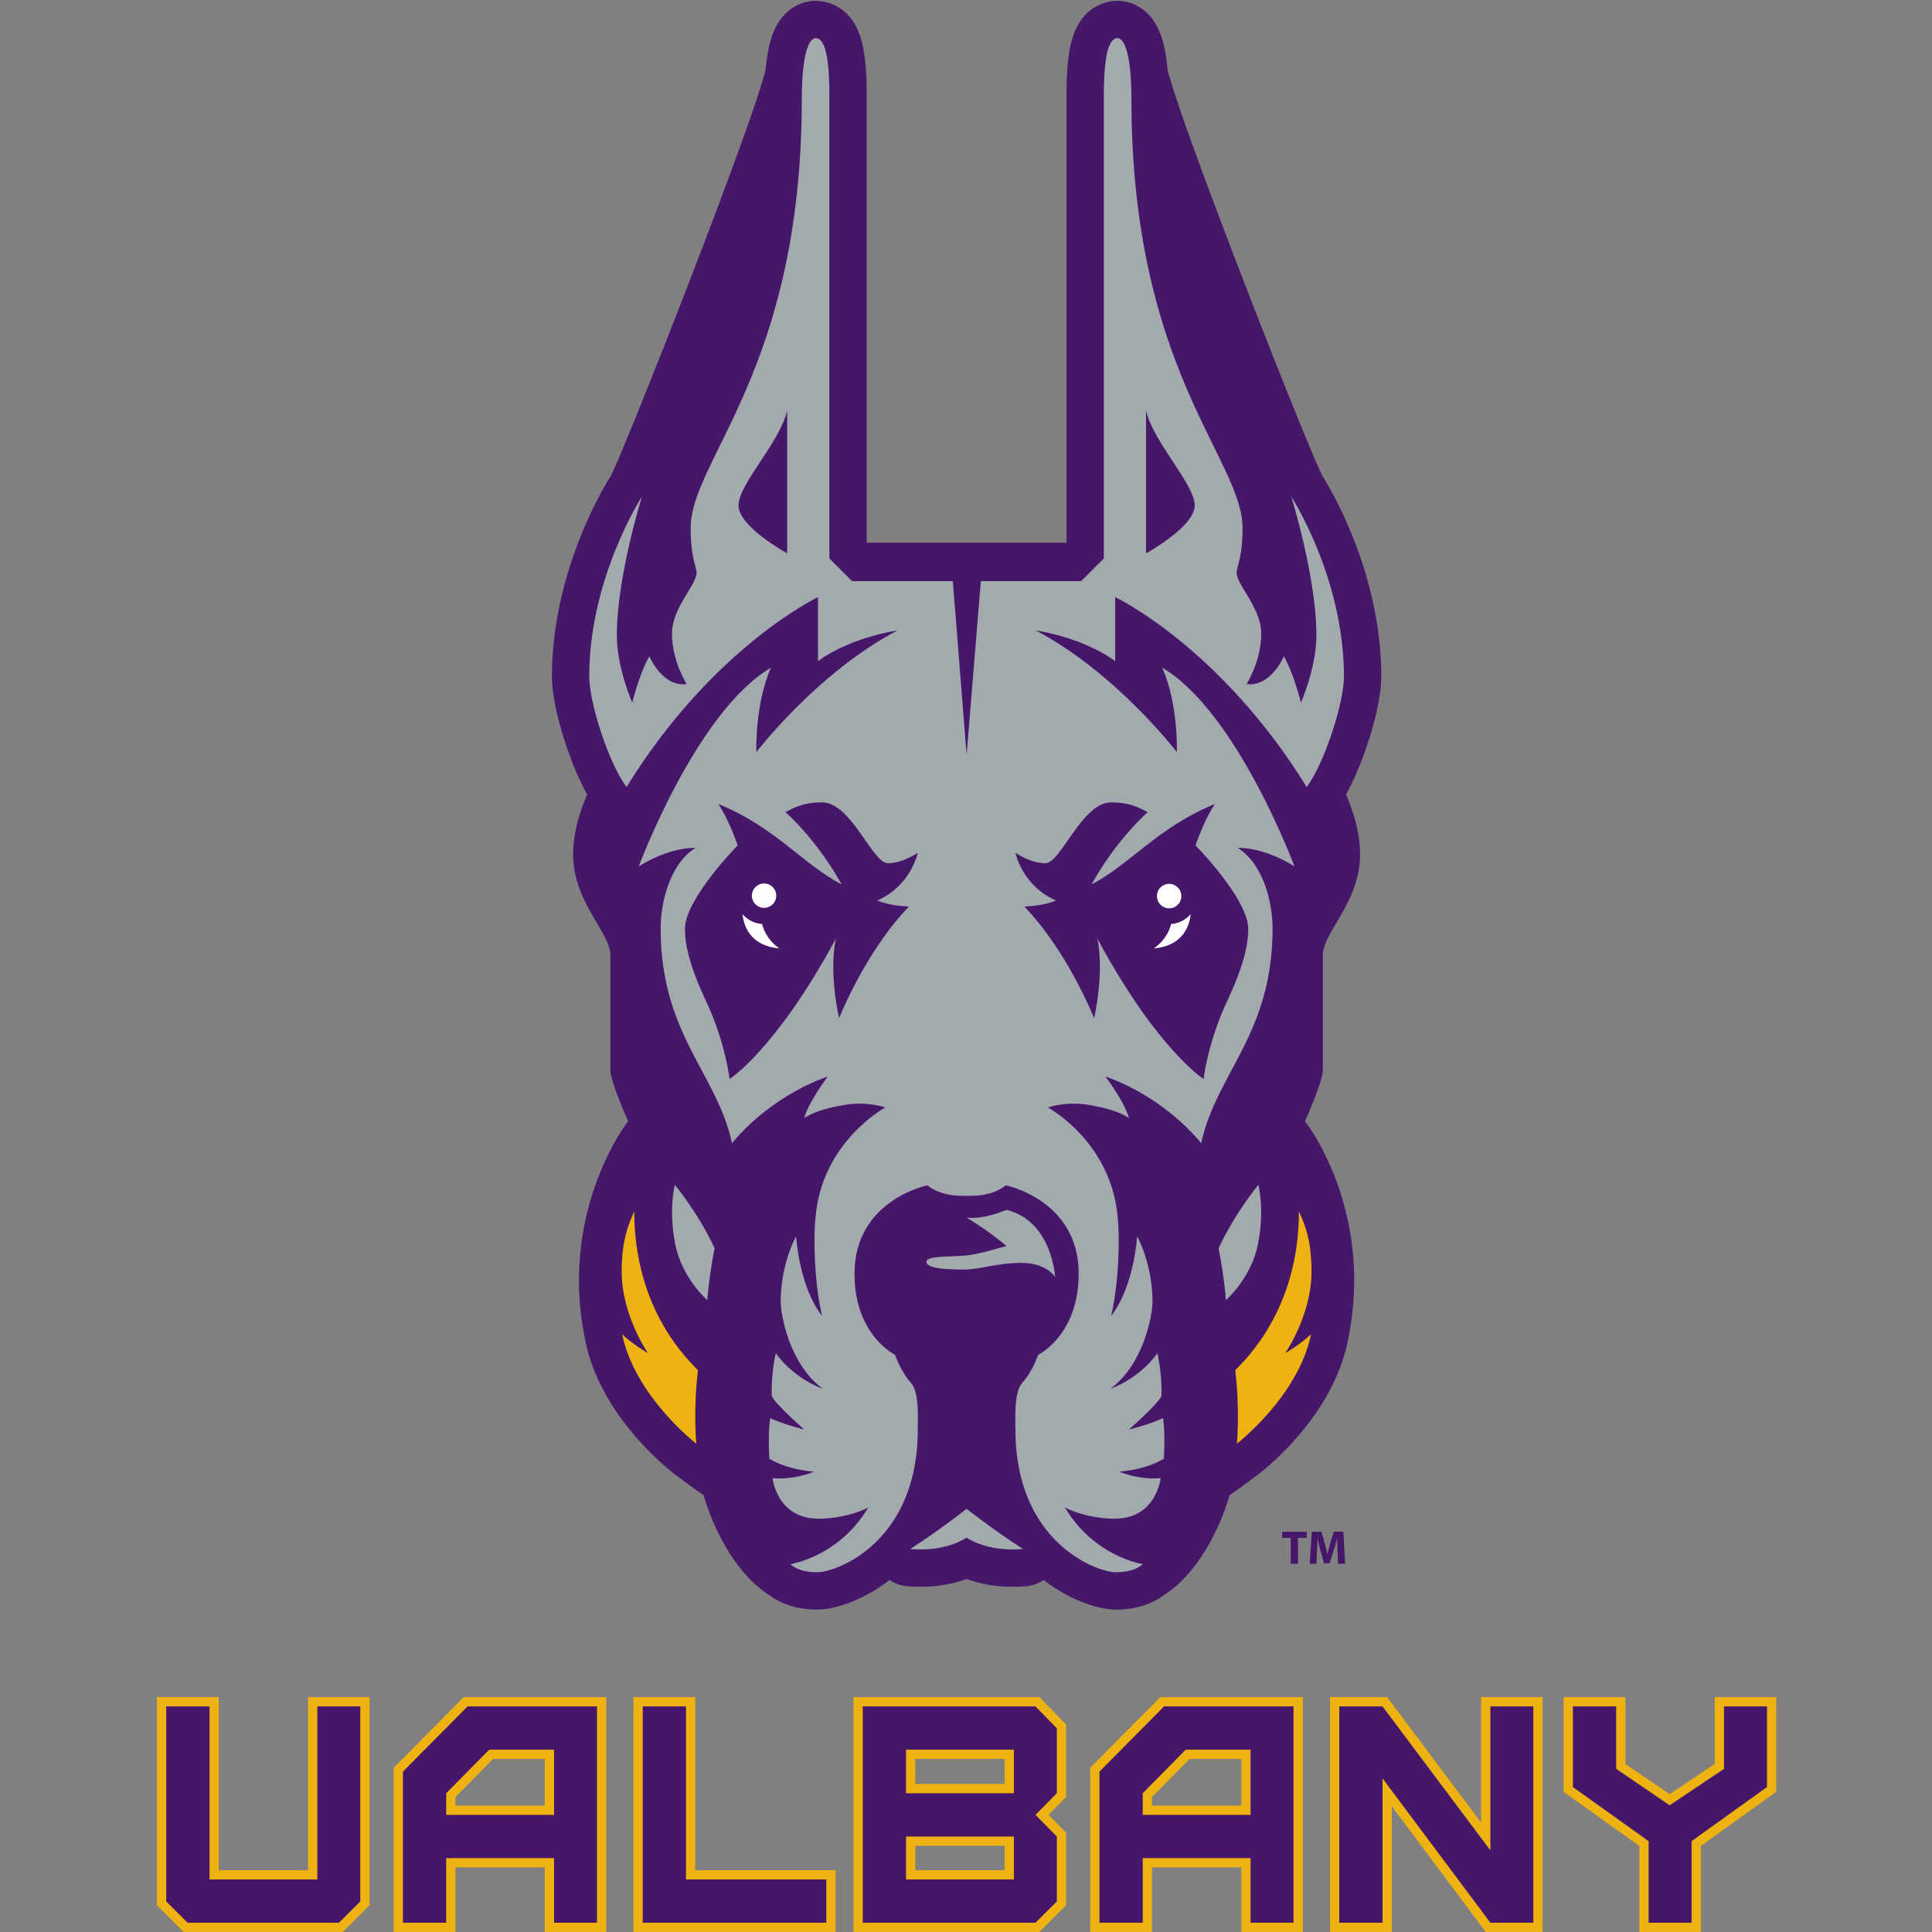 <svg width="200" height="200" xmlns="http://www.w3.org/2000/svg"><rect width="100%" height="100%" fill="#808080" stroke="none"/><g fill="none" fill-rule="evenodd"><path fill="#EEB211" d="M31.89 193.602h-9.244v-17.914h-6.398v21.542l2.77 2.77h16.47l2.769-2.77v-21.542H31.89v17.914m24.505-11.516v4.83h-9.244v-.886l3.888-3.944h5.356zm-15.642.917V200h6.398v-6.686h9.244V200h6.367v-24.312H47.998l-7.245 7.315zm31.222-7.315h-6.398V200h20.921v-6.398H71.975v-17.914m22.777 17.914h9.245v-2.527h-9.245v2.527zm0-8.925h9.245v-2.591h-9.245v2.59zm-6.398-8.99V200h19.24l2.768-2.77v-7.508l-1.819-1.846 1.82-1.846v-7.5l-2.762-2.842H88.354zm40.147 6.399v4.83h-9.245v-.886l3.888-3.944h5.357zm-15.643.917V200h6.398v-6.686h9.245V200h6.366v-24.312h-14.763l-7.246 7.315zm40.467 5.669-9.724-12.984h-5.918V200h6.397v-13.012L153.804 200h5.887v-24.312h-6.366v12.984m24.185-12.984v6.91l-4.666 3.128-4.579-3.124v-6.914h-6.398v9.803l7.837 5.598V200h6.367v-8.912l7.805-5.599v-9.801h-6.366"/><path fill="#46166B" d="M21.687 176.647v17.915H32.85v-17.915h4.447v20.186l-2.207 2.207H19.415l-2.207-2.207v-20.186h4.479m35.668 11.229v-6.75h-6.717l-4.447 4.51v2.24h11.164zM41.713 199.04v-15.643l6.686-6.75h13.403v22.393h-4.447v-6.686H46.191v6.686h-4.478zm29.302-22.393v17.915h14.523v4.478H66.537v-22.393h4.478m22.777 17.915h11.165v-4.447H93.792v4.447zm0-8.925h11.165v-4.51H93.792v4.51zm-4.479 13.403v-22.393h17.882l2.208 2.272v6.718l-2.208 2.239 2.208 2.24v6.717l-2.208 2.207H89.313zm40.147-11.164v-6.75h-6.717l-4.447 4.51v2.24h11.165zm-15.642 11.164v-15.643l6.686-6.75h13.403v22.393h-4.446v-6.686h-11.165v6.686h-4.478zm40.467 0-11.164-14.939v14.94h-4.479v-22.394h4.479l11.164 14.908v-14.908h4.446v22.393h-4.446m16.379 0v-8.445l-7.837-5.598v-8.35h4.479v6.462l5.534 3.775 5.63-3.775v-6.462h4.446v8.35l-7.805 5.598v8.445h-4.447M142.99 70.045c0-11.262-5.835-20.367-6.083-20.75-1.693-3.32-14.803-36.698-16.043-42.112-.098-1.114-.256-2.07-.479-2.876-1.083-3.914-3.863-4.219-4.689-4.219-.805 0-3.52.27-4.642 3.746-.443 1.371-.649 3.277-.649 5.996v46.352H89.72V9.83c0-2.72-.206-4.625-.649-5.996C87.949.359 85.233.088 84.428.088c-.826 0-3.606.305-4.69 4.22-.222.805-.38 1.761-.478 2.875-1.24 5.414-14.35 38.792-16.043 42.112-.248.383-6.082 9.488-6.082 20.75 0 3.142 1.757 8.805 3.65 12.204-.685 1.546-1.73 4.475-1.383 7.363.504 4.2 3.779 7.139 3.779 9.238v11.926c0 1.175 1.847 5.29 1.847 5.29s-7.306 9.238-4.411 22.832c1.589 7.649 8.347 13.026 9.112 13.615 1.514 1.177 3.11 2.269 3.11 2.269s1.912 7.28 6.909 10.423c.886.643 2.45 1.418 4.848 1.418 1.686 0 4.674-.867 7.482-3.063a3.853 3.853 0 0 0 1.822.642c.49.041.958.06 1.407.06 1.979 0 3.563-.368 4.755-.808 1.192.44 2.776.808 4.755.808.449 0 .918-.019 1.407-.06a3.853 3.853 0 0 0 1.822-.642c2.808 2.196 5.796 3.063 7.482 3.063 2.397 0 3.962-.775 4.849-1.418 4.996-3.142 6.908-10.423 6.908-10.423s1.596-1.092 3.11-2.27c.765-.588 7.523-5.965 9.112-13.614 2.895-13.594-4.412-22.831-4.412-22.831s1.848-4.116 1.848-5.291V98.85c0-2.1 3.275-5.038 3.78-9.238.346-2.888-.698-5.817-1.384-7.363 1.893-3.4 3.65-9.062 3.65-12.204"/><path d="M105.898 160.353c-2.967-1.904-5.836-4.156-5.836-4.156s-2.87 2.252-5.836 4.156c3.352.283 5.305-.824 5.836-1.18.532.356 2.484 1.463 5.836 1.18m-5.85-34.321s1.4.336 4.143-.784c4.703 1.12 5.039 6.943 5.039 6.943s-.896-1.456-3.471-1.456c-2.576 0-4.311.688-5.935.688-1.623 0-3.919-.072-3.919-.8 0-.728 3.023-.448 4.647-.728 1.624-.28 2.407-.615 3.64-.896-1.792-1.567-4.144-2.967-4.144-2.967m-26.831 8.552s.125-2.057.755-5.374c-1.721-3.696-4.115-6.551-4.115-6.551s-.672 2.561.042 6.13c.714 3.57 3.318 5.795 3.318 5.795m53.69 0s-.126-2.057-.755-5.374c1.721-3.696 4.115-6.551 4.115-6.551s.672 2.561-.042 6.13c-.714 3.57-3.318 5.795-3.318 5.795" fill="#A2AAAD"/><path d="M65.658 125.388c0 10.372 5.753 15.537 6.593 16.46-.504 4.2-.168 7.601-.168 7.601s-6.34-4.871-7.684-11.338c.965.966 2.687 1.974 2.687 1.974s-2.73-3.905-2.73-8.44c0-3.78.966-5.375 1.302-6.257m68.808 0c0 10.372-5.753 15.537-6.593 16.46.504 4.2.168 7.601.168 7.601s6.34-4.871 7.684-11.338c-.965.966-2.687 1.974-2.687 1.974s2.73-3.905 2.73-8.44c0-3.78-.967-5.375-1.302-6.257" fill="#EEB211"/><path d="M80.355 92.72a1.26 1.26 0 1 1-2.52 0 1.26 1.26 0 0 1 2.52 0m-1.465 2.929a2.93 2.93 0 0 1-2.025-1.02c.112 1.118.73 3.271 3.805 3.55-1.348-.982-1.67-2.121-1.78-2.53m40.88-2.929a1.26 1.26 0 1 0 2.518 0 1.26 1.26 0 0 0-2.519 0m1.465 2.929a2.93 2.93 0 0 0 2.025-1.02c-.112 1.118-.73 3.271-3.805 3.55 1.348-.982 1.671-2.121 1.78-2.53" fill="#FFF"/><path d="M108.222 89.36c1.595 0 3.78-6.298 6.802-6.298 1.932 0 2.898.546 3.78 1.008-3.402 3.149-5.46 6.844-5.795 7.474 3.863-1.974 6.928-5.963 12.765-8.314-1.05 1.47-2.016 4.283-2.016 4.283s5.459 5.543 5.459 8.65c0 1.092-.168 3.191-2.183 7.474-2.016 4.283-2.436 8.063-2.436 8.063s-4.787-3.024-11.001-14.53c.756 3.612-.336 8.23-.336 8.23s-2.688-6.844-7.222-11.547c1.301-.083 2.35-.252 3.275-.63-3.528-1.553-4.2-4.954-4.2-4.954s1.513 1.092 3.108 1.092zm-14.137 4.493c-4.534 4.703-7.222 11.548-7.222 11.548s-1.091-4.62-.335-8.23C80.313 108.676 75.526 111.7 75.526 111.7s-.42-3.78-2.435-8.063c-2.016-4.283-2.184-6.382-2.184-7.474 0-3.107 5.459-8.65 5.459-8.65s-.966-2.814-2.016-4.283c5.837 2.351 8.902 6.34 12.765 8.314-.336-.63-2.393-4.325-5.794-7.474.882-.462 1.847-1.008 3.779-1.008 3.023 0 5.207 6.299 6.802 6.299 1.596 0 3.107-1.092 3.107-1.092s-.671 3.401-4.199 4.955c.924.377 1.974.546 3.275.63zM81.49 57.28s-5.04-2.744-5.04-4.955c0-2.212 4.284-6.523 5.04-9.826v14.78zm37.147-14.781c.755 3.303 5.038 7.614 5.038 9.826 0 2.211-5.038 4.955-5.038 4.955V42.499zm-3.192 19.315s10.834 5.123 19.82 19.652c1.763-2.267 3.862-8.65 3.862-11.421 0-10.246-5.458-18.644-5.458-18.644s2.603 8.314 2.603 14.36c0 3.36-1.595 6.971-1.595 6.971s-.756-3.023-1.764-4.787c-1.68 3.443-3.863 2.856-3.863 2.856s1.512-2.352 1.512-5.207c0-2.856-2.856-5.291-2.52-6.55.336-1.26.588-2.352.588-4.368 0-7.138-11.505-16.376-11.505-44.426 0-4.703-.756-6.299-1.428-6.299-.672 0-1.427.89-1.427 5.88v47.978l-2.352 2.352h-10.38l-1.475 17.954-1.426-17.954h-10.43l-2.35-2.351V9.83c0-4.989-.756-5.879-1.428-5.879-.672 0-1.428 1.596-1.428 6.299 0 28.05-11.505 37.288-11.505 44.426 0 2.016.252 3.107.588 4.367.336 1.26-2.52 3.695-2.52 6.55 0 2.856 1.512 5.208 1.512 5.208s-2.183.587-3.863-2.856c-1.008 1.764-1.764 4.787-1.764 4.787s-1.595-3.611-1.595-6.97c0-6.047 2.603-14.361 2.603-14.361s-5.459 8.398-5.459 18.644c0 2.771 2.1 9.154 3.864 11.421C73.846 66.937 84.68 61.814 84.68 61.814v6.635s2.771-2.267 8.23-3.191c-8.314 4.367-14.613 12.597-14.613 12.597s-.168-4.955 1.512-8.734C72.083 73.656 66.12 89.696 66.12 89.696s2.855-1.931 5.879-1.931c-2.772 1.763-3.611 5.878-3.611 8.314 0 11.001 5.794 14.949 7.39 22.255 4.367-5.207 9.91-6.886 9.91-6.886s-1.932 2.519-2.436 4.283c.84-.504 1.695-.912 4.115-1.344 2.352-.42 4.283.252 4.283.252s-6.55 3.527-7.222 11.337c-.252 2.1-.126 6.887.672 10.246-2.394-3.065-2.688-8.23-2.688-8.23s-1.595 2.771-1.595 6.802c0 1.176.84 6.383 4.367 8.986-3.275-1.26-4.871-3.695-4.871-3.695s-.504 2.016-.42 4.451c.462.924 3.36 3.443 3.36 3.443s-2.1-.504-3.528-1.175c-.252 1.68-.084 4.199-.084 4.199s1.596 1.091 4.619 1.343c-2.268.924-4.283.672-4.283.672s.42 4.2 4.787 4.2c1.764 0 3.947-.505 5.123-1.177-3.024 5.123-8.062 5.88-8.062 5.88s.755.839 2.77.839c2.016 0 10.414-3.107 10.414-14.78 0-1.123.155-3.814-.671-4.788-1.092-1.175-1.68-2.939-1.68-2.939s-4.199-2.015-4.199-8.398c0-7.642 7.558-9.154 7.558-9.154s1.092 1.092 3.611 1.092h.868c2.52 0 3.61-1.092 3.61-1.092s7.56 1.512 7.56 9.154c0 6.383-4.2 8.398-4.2 8.398s-.588 1.764-1.68 2.94c-.826.973-.671 3.664-.671 4.786 0 11.674 8.398 14.78 10.413 14.78 2.016 0 2.772-.839 2.772-.839s-5.04-.756-8.062-5.879c1.175.672 3.359 1.176 5.122 1.176 4.367 0 4.787-4.199 4.787-4.199s-2.015.252-4.283-.672c3.023-.252 4.619-1.343 4.619-1.343s.168-2.52-.084-4.2c-1.427.672-3.527 1.176-3.527 1.176s2.897-2.52 3.359-3.443c.084-2.435-.42-4.45-.42-4.45s-1.595 2.434-4.87 3.694c3.526-2.603 4.366-7.81 4.366-8.986 0-4.03-1.595-6.802-1.595-6.802s-.294 5.165-2.688 8.23c.798-3.36.924-8.146.672-10.246-.672-7.81-7.222-11.337-7.222-11.337s1.931-.672 4.283-.252c2.42.432 3.275.84 4.115 1.344-.504-1.764-2.435-4.283-2.435-4.283s5.542 1.68 9.91 6.886c1.595-7.306 7.39-11.254 7.39-22.255 0-2.436-.84-6.55-3.612-8.314 3.023 0 5.879 1.931 5.879 1.931s-5.963-16.04-13.689-20.575c1.68 3.78 1.512 8.734 1.512 8.734s-6.299-8.23-14.613-12.597c5.46.924 8.23 3.191 8.23 3.191v-6.635z" fill="#A2AAAD"/><path fill="#46166B" d="M133.616 159.198h-.891v-.63h2.55v.63h-.906v2.687h-.753v-2.687m4.844 1.417c-.015-.399-.03-.881-.03-1.363h-.014c-.104.423-.241.896-.37 1.285l-.403 1.294h-.585l-.355-1.285a15.358 15.358 0 0 1-.3-1.294h-.01c-.02.448-.034.96-.059 1.373l-.059 1.26h-.694l.212-3.317h1l.324 1.107c.103.384.206.797.28 1.186h.015c.093-.384.207-.822.315-1.19l.354-1.103h.98l.182 3.317h-.734l-.049-1.27"/></g></svg>
